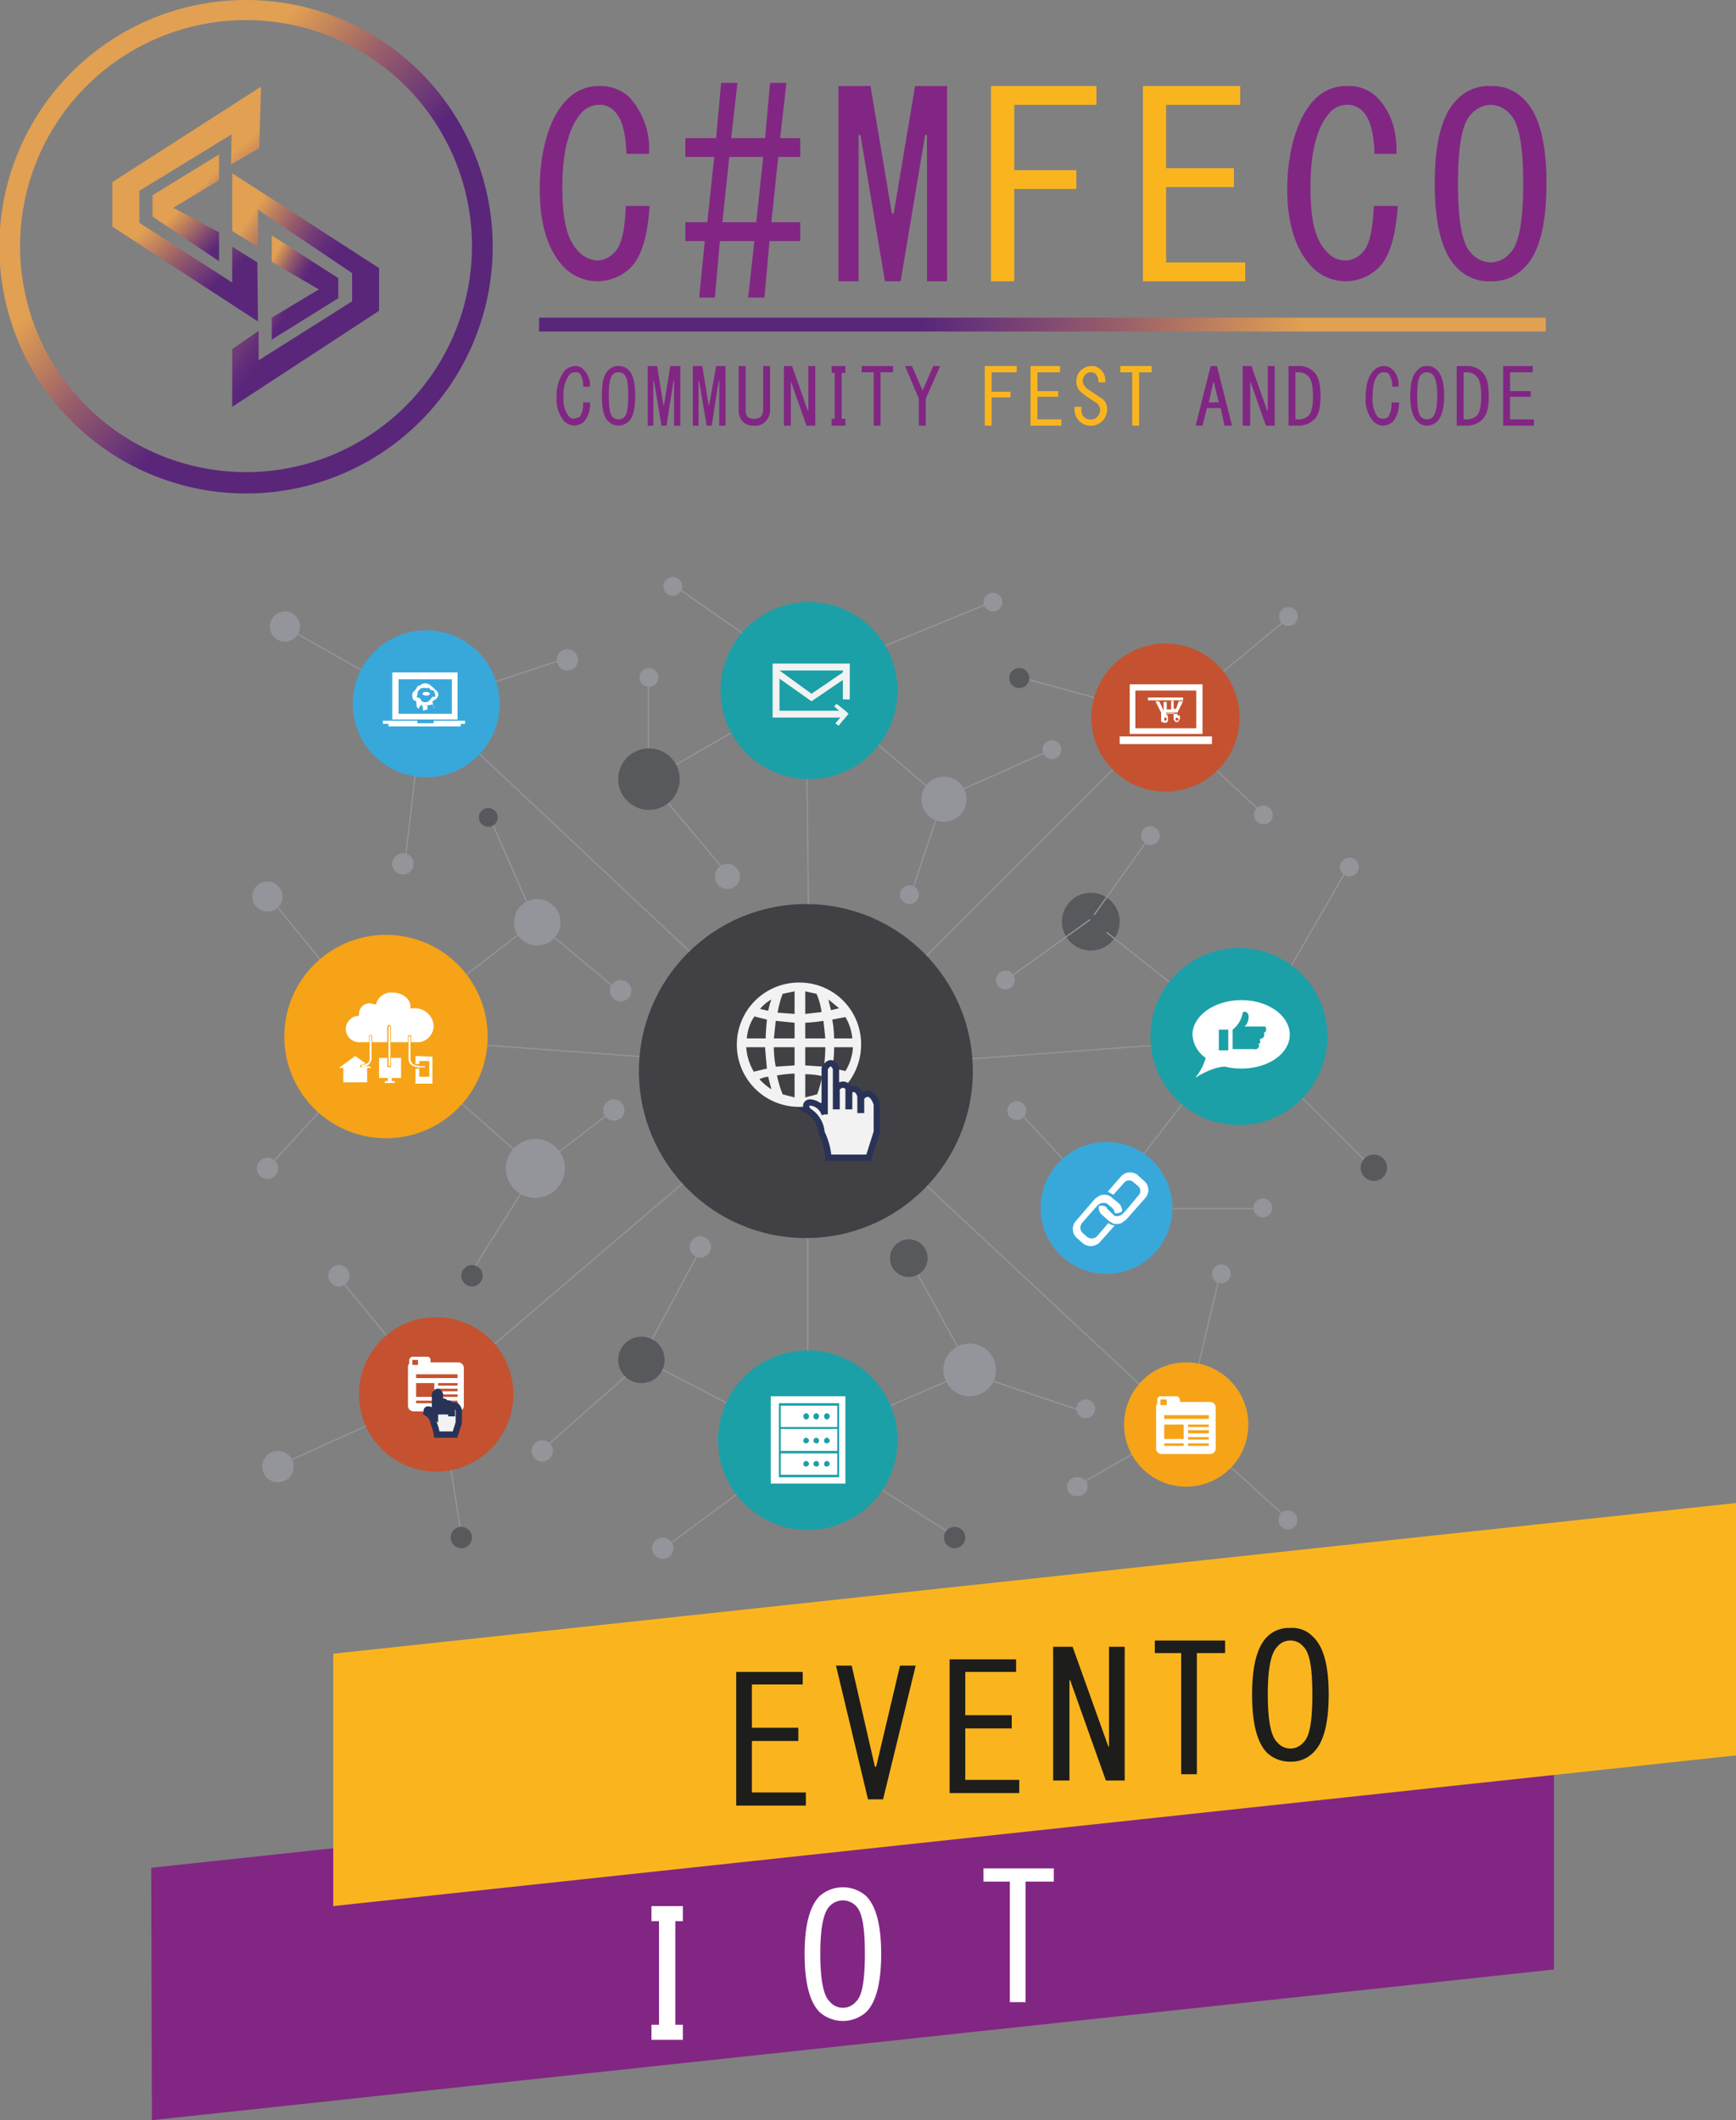 <svg xmlns="http://www.w3.org/2000/svg" xmlns:xlink="http://www.w3.org/1999/xlink" viewBox="0 0 276.6 337.7"><rect x="0" y="0" width="276.6" height="337.7" fill="#808080" stroke="none"/><defs><style>.cls-1{fill:#94959a;}.cls-2{fill:#58595d;}.cls-3{fill:#414045;}.cls-4,.cls-5{fill:#f2f2f2;}.cls-5{stroke:#293358;stroke-miterlimit:10;}.cls-6{fill:#1ba0a7;}.cls-7{fill:#c45230;}.cls-8{fill:#fff;}.cls-9{fill:#38a8db;}.cls-10{fill:#f6a318;}.cls-11{fill:url(#Degradado_sin_nombre_6);}.cls-12{fill:url(#Degradado_sin_nombre_6-2);}.cls-13{fill:url(#Degradado_sin_nombre_3);}.cls-14{fill:url(#Degradado_sin_nombre_4);}.cls-15{fill:url(#Degradado_sin_nombre_5);}.cls-16{fill:#822684;}.cls-17{fill:#fab51e;}.cls-18{fill:url(#Degradado_sin_nombre_6-3);}.cls-19{fill:#1d1d1b;}</style><linearGradient id="Degradado_sin_nombre_6" x1="10.64" y1="80.94" x2="69.69" y2="29.2" gradientTransform="matrix(1, 0, 0, -1, 0, 95.12)" gradientUnits="userSpaceOnUse"><stop offset="0.24" stop-color="#e2a052"/><stop offset="0.42" stop-color="#9a6069"/><stop offset="0.56" stop-color="#6c3778"/><stop offset="0.62" stop-color="#59267a"/></linearGradient><linearGradient id="Degradado_sin_nombre_6-2" x1="26.8" y1="73.63" x2="50.99" y2="45.46" xlink:href="#Degradado_sin_nombre_6"/><linearGradient id="Degradado_sin_nombre_3" x1="25.55" y1="69.55" x2="40.09" y2="55.31" gradientTransform="matrix(1, 0, 0, -1, 0, 95.12)" gradientUnits="userSpaceOnUse"><stop offset="0.37" stop-color="#e2a052"/><stop offset="0.41" stop-color="#d59456"/><stop offset="0.67" stop-color="#7d4672"/><stop offset="0.79" stop-color="#59267a"/></linearGradient><linearGradient id="Degradado_sin_nombre_4" x1="27.82" y1="55.6" x2="54.44" y2="37.44" gradientTransform="matrix(1, 0, 0, -1, 0, 95.12)" gradientUnits="userSpaceOnUse"><stop offset="0.22" stop-color="#e2a052"/><stop offset="0.3" stop-color="#be815d"/><stop offset="0.42" stop-color="#945a6b"/><stop offset="0.52" stop-color="#743e75"/><stop offset="0.61" stop-color="#612c7a"/><stop offset="0.67" stop-color="#59267a"/></linearGradient><linearGradient id="Degradado_sin_nombre_5" x1="36.82" y1="52.96" x2="53.85" y2="43.34" gradientTransform="matrix(1, 0, 0, -1, 0, 95.12)" gradientUnits="userSpaceOnUse"><stop offset="0.27" stop-color="#e2a052"/><stop offset="0.33" stop-color="#be815d"/><stop offset="0.41" stop-color="#945a6b"/><stop offset="0.49" stop-color="#743e75"/><stop offset="0.55" stop-color="#612c7a"/><stop offset="0.59" stop-color="#59267a"/></linearGradient><linearGradient id="Degradado_sin_nombre_6-3" x1="640.96" y1="51.63" x2="801.36" y2="51.63" gradientTransform="matrix(1, 0, 0, -1, -555, 103.27)" xlink:href="#Degradado_sin_nombre_6"/></defs><title>events_iot</title><g id="Capa_2" data-name="Capa 2"><g id="events_iot"><circle class="cls-1" cx="171.5" cy="236.8" r="1.5"/><circle class="cls-2" cx="173.8" cy="146.8" r="4.6"/><circle class="cls-1" cx="150.4" cy="127.3" r="3.6"/><rect class="cls-1" x="55.5" y="95.8" width="0.2" height="19.68" transform="translate(-63.7 102) rotate(-60.5)"/><rect class="cls-1" x="77.2" y="96.6" width="0.2" height="25.14" transform="translate(-2.1 216.8) rotate(-108.3)"/><rect class="cls-1" x="65.9" y="112.3" width="0.2" height="25.14" transform="translate(15 -6.8) rotate(6.7)"/><rect class="cls-1" x="103.2" y="109.1" width="0.2" height="19.49"/><rect class="cls-1" x="108" y="118.9" width="0.2" height="22.36" transform="translate(-58.2 99.5) rotate(-39.9)"/><rect class="cls-1" x="93.2" y="112.4" width="0.2" height="47.47" transform="translate(-69.8 110.8) rotate(-46.8)"/><rect class="cls-1" x="81.8" y="129.8" width="0.2" height="18.92" transform="translate(-49 44.6) rotate(-23.7)"/><rect class="cls-1" x="92" y="143.1" width="0.2" height="18.52" transform="translate(-83.9 125.7) rotate(-50.2)"/><rect class="cls-1" x="78" y="145.2" width="0.2" height="14.38" transform="translate(5 307.2) rotate(-127.6)"/><rect class="cls-1" x="51.4" y="140.8" width="0.2" height="25.14" transform="translate(-85.2 66.9) rotate(-39.1)"/><rect class="cls-1" x="47.2" y="173.1" width="0.2" height="15.44" transform="translate(-40.2 346) rotate(-137.4)"/><rect class="cls-1" x="77.6" y="171.7" width="0.2" height="15.44" transform="translate(-108.2 119.1) rotate(-48.6)"/><rect class="cls-1" x="90.9" y="174.2" width="0.2" height="15.44" transform="translate(2.1 364.9) rotate(-127.5)"/><rect class="cls-1" x="79.3" y="188.3" width="0.2" height="15.44" transform="translate(42.4 404.2) rotate(-147.9)"/><rect class="cls-1" x="89.9" y="153.8" width="0.2" height="27.33" transform="translate(-83.6 244.9) rotate(-85.8)"/><rect class="cls-1" x="59.3" y="202.1" width="0.2" height="15.44" transform="translate(-119.8 85.5) rotate(-39.4)"/><rect class="cls-1" x="52.9" y="222" width="0.2" height="15.44" transform="translate(-134.6 372.4) rotate(-114.3)"/><rect class="cls-1" x="71.9" y="228.5" width="0.2" height="15.44" transform="translate(-35.5 13.9) rotate(-8.9)"/><rect class="cls-1" x="93.5" y="179.9" width="0.2" height="42.52" transform="translate(1.6 403.1) rotate(-130.5)"/><rect class="cls-1" x="93.7" y="215.2" width="0.2" height="18.14" transform="translate(-12.2 442.9) rotate(-131.4)"/><rect class="cls-1" x="106.9" y="198.8" width="0.2" height="16.75" transform="translate(103.2 440.3) rotate(-151.7)"/><rect class="cls-1" x="112.1" y="213.7" width="0.2" height="15.44" transform="translate(-136 218.9) rotate(-62.5)"/><rect class="cls-1" x="112.1" y="234" width="0.2" height="15.44" transform="translate(-14.9 476) rotate(-126.6)"/><rect class="cls-1" x="145.9" y="233.1" width="0.2" height="15.44" transform="translate(-135.6 234.5) rotate(-57.5)"/><rect class="cls-1" x="128.6" y="195.6" width="0.2" height="20"/><rect class="cls-1" x="147.6" y="213.7" width="0.2" height="15.44" transform="translate(2.8 444.6) rotate(-113.3)"/><rect class="cls-1" x="149" y="200.8" width="0.2" height="15.44" transform="translate(-82.1 97.9) rotate(-28.9)"/><rect class="cls-1" x="164.9" y="214.4" width="0.2" height="15.44" transform="translate(-97.9 308.3) rotate(-71.5)"/><rect class="cls-1" x="178.5" y="224.9" width="0.2" height="15.44" transform="translate(66.5 503.6) rotate(-120)"/><rect class="cls-1" x="199.3" y="229.1" width="0.2" height="15.44" transform="translate(-110 225.3) rotate(-47.8)"/><rect class="cls-1" x="192.5" y="203.4" width="0.2" height="15.44" transform="translate(54 -38.8) rotate(13.4)"/><rect class="cls-1" x="163.7" y="178.7" width="0.2" height="49.98" transform="translate(-96.9 184.8) rotate(-47)"/><rect class="cls-1" x="167.6" y="175.4" width="0.2" height="15.44" transform="translate(-79.7 162.5) rotate(-42.8)"/><rect class="cls-1" x="185.2" y="173.4" width="0.2" height="15.44" transform="matrix(0.79, 0.61, -0.61, 0.79, 148.7, -75.38)"/><rect class="cls-1" x="192.3" y="184.8" width="0.2" height="15.44" transform="translate(-0.1 384.9) rotate(-90)"/><rect class="cls-1" x="212.4" y="172.2" width="0.2" height="15.44" transform="translate(-64.9 203) rotate(-45)"/><rect class="cls-1" x="209.8" y="137.9" width="0.2" height="17.42" transform="translate(318.4 378.5) rotate(-150)"/><rect class="cls-1" x="169.2" y="153" width="0.2" height="29.2" transform="translate(14.5 348.7) rotate(-94.2)"/><rect class="cls-1" x="167.5" y="143.3" width="0.2" height="15.44" transform="translate(142.6 375.2) rotate(-125.7)"/><rect class="cls-1" x="182.3" y="145.6" width="0.2" height="15.44" transform="translate(-51.1 201) rotate(-51.6)"/><rect class="cls-1" x="178.7" y="131.6" width="0.2" height="15.44" transform="translate(243.1 356.8) rotate(-144.4)"/><rect class="cls-1" x="195.4" y="116.7" width="0.2" height="15.44" transform="translate(-28.7 182.8) rotate(-47.1)"/><rect class="cls-1" x="198.3" y="96.2" width="0.2" height="15.44" transform="translate(244.5 323.2) rotate(-129.5)"/><rect class="cls-1" x="171" y="102.6" width="0.2" height="15.44" transform="translate(19.4 246.1) rotate(-74.7)"/><rect class="cls-1" x="162.2" y="115.7" width="0.2" height="43.68" transform="translate(179.8 349.6) rotate(-135)"/><rect class="cls-1" x="147.7" y="126.9" width="0.2" height="15.44" transform="translate(245.2 309.2) rotate(-161.5)"/><rect class="cls-1" x="159.5" y="115.3" width="0.2" height="15.44" transform="translate(112.1 318.8) rotate(-114)"/><rect class="cls-1" x="144.6" y="114.9" width="0.2" height="15.44" transform="translate(-42.5 153.1) rotate(-49.5)"/><rect class="cls-1" x="128.6" y="123.2" width="0.2" height="21.15" transform="translate(-1.4 1.4) rotate(-0.6)"/><rect class="cls-1" x="149" y="90.4" width="0.2" height="18.2" transform="translate(113.5 275.3) rotate(-112.3)"/><rect class="cls-1" x="113.8" y="90" width="0.2" height="15.44" transform="translate(-31.4 135.3) rotate(-55.1)"/><rect class="cls-1" x="113.3" y="110.7" width="0.2" height="15.44" transform="translate(67.6 275.9) rotate(-120)"/><circle class="cls-3" cx="128.4" cy="170.6" r="26.6"/><path class="cls-4" d="M127.4,156.5a9.9,9.9,0,1,0,9.8,9.8A9.8,9.8,0,0,0,127.4,156.5Zm.9,6.4a25.8,25.8,0,0,0,2.9-.3l.3,2.8h-3.2Zm-1.7,2.5h-3.3l.3-2.8,3,.3Zm-4.6,0h-3a7,7,0,0,1,1.2-3.5l2,.5C122.1,163.4,122,164.5,122,165.4Zm-.1,1.4c.1,1.3.2,2.4.3,3.4l-2.1.5a8.9,8.9,0,0,1-1.2-3.9Zm1.4,0h3.3v2.9l-3,.2A16.3,16.3,0,0,1,123.3,166.8Zm5,0h3.2c0,1-.1,2-.2,3.1l-3-.2Zm4.6,0h3a8.1,8.1,0,0,1-1.2,3.8l-2.1-.5A16.9,16.9,0,0,0,132.9,166.8Zm0-1.4a16.9,16.9,0,0,0-.3-3l2.1-.4a8,8,0,0,1,1.1,3.4Zm.8-4.8-1.3.3c-.1-.5-.3-1.1-.4-1.7Zm-3.6-2.3a10.5,10.5,0,0,1,.8,2.9l-2.6.3v-3.6Zm-3.5-.4v3.6l-2.7-.2a15.1,15.1,0,0,1,.8-3Zm-3.7,1.3a12.1,12.1,0,0,0-.5,1.8l-1.3-.3A6.5,6.5,0,0,1,122.9,159.2ZM121,171.9a3.9,3.9,0,0,1,1.4-.4c.2.9.4,1.5.5,2A10,10,0,0,1,121,171.9Zm3.7,2.4a17.1,17.1,0,0,1-.9-3,20,20,0,0,1,2.8-.3v3.8Zm3.6.5v-3.7a13.1,13.1,0,0,1,2.7.3,18.2,18.2,0,0,1-.8,2.9Zm3.7-1.3c.1-.5.2-1.1.4-1.9l1.3.3A12.9,12.9,0,0,1,132,173.5Z"/><path class="cls-5" d="M138.4,184.4l1.3-4.1v-4.4s-.8-2.9-2.5-1.1v2h-.1v-2.2s-.4-1.8-1.8-.9v2.5h-.1v-2.9s-.7-1.2-1.9,0v2.9h-.1v-6s-.7-1.9-1.8,0v7.3a2.6,2.6,0,0,0-2.4-1.9s-1,.1-.3,1.3a4.4,4.4,0,0,1,2.2,3.5,11.3,11.3,0,0,1,1.1,4Z"/><circle class="cls-6" cx="128.9" cy="110" r="14.1"/><path class="cls-4" d="M134.3,105.7H123.1v8.6h10.8l-.8.9.5.4,1.6-1.9-.4-.4h0l-1.5-1.2-.4.4.8.7h-9.5v-5.1l5.1,3.6h0l5-3.4v3.1h1.1v-5.7Zm0,1.4-5,3.4-5.1-3.7h10.1Z"/><circle class="cls-7" cx="185.7" cy="114.3" r="11.8"/><path class="cls-8" d="M180,109v7.9h11.6V109Zm10.6,7h-9.7v-6h9.7Z"/><rect class="cls-8" x="178.4" y="117.3" width="14.7" height="1.22"/><rect class="cls-8" x="182.9" y="111.1" width="5.6" height="0.45"/><path class="cls-8" d="M187.6,113.9v-.2h-1.8v-.2h1.8l.9-1.8h-.7l-.4,1.2H187v-1.3h-.4V113h-.7v-1.2h-.5v1.4l-.7-1.5h-.6l.9,1.8v1.4l.3.2h.6l.2-.3v-.7l-.2-.3v-.2H187v1l.3.4h.4l.3-.5v-.5Zm-1.7.6c0,.2-.1.3-.2.3s-.2-.1-.2-.3a.2.2,0,0,1,.4,0Zm1.6.3c-.1,0-.2-.1-.2-.3a.2.2,0,0,1,.2-.2l.3.2A.3.3,0,0,1,187.5,114.8Z"/><circle class="cls-6" cx="197.4" cy="165.1" r="14.1"/><path class="cls-8" d="M197.8,159.3c-4.3,0-7.8,2.5-7.8,5.5a4.8,4.8,0,0,0,2.1,3.7,8.1,8.1,0,0,1-1.7,3.2s2.7-1.8,4.8-1.8h0a10.9,10.9,0,0,0,2.6.3c4.3,0,7.7-2.4,7.7-5.4S202.1,159.3,197.8,159.3Zm-2.1,8h-1.5V164h1.5Zm5.7-2.8s.2.8-.4.9.2.9-.5.8a.6.6,0,0,1-.7.9h-3.4V164a4.3,4.3,0,0,0,1.6-2.7s.5-.5.9.3a2,2,0,0,1-.6,1.9h3.3S202,164.2,201.4,164.5Z"/><circle class="cls-9" cx="176.3" cy="192.4" r="10.5"/><path class="cls-8" d="M182.3,188.1l-1-.9a1.9,1.9,0,0,0-2.7.2l-2.1,2.4.9.5,1.7-1.9a1,1,0,0,1,1.5-.1l.7.6a1,1,0,0,1,.1,1.5l-2,2.4-.5.5a1.2,1.2,0,0,1-1.4.3l-.2-.2-.6-.6a1,1,0,0,1-.4-.5,1.3,1.3,0,0,0-1.2-.2,1.5,1.5,0,0,0,.6,1.5l1,.9.7.4a2,2,0,0,0,1.3-.1l.7-.5,3.1-3.5A1.9,1.9,0,0,0,182.3,188.1Z"/><path class="cls-8" d="M176.6,194.8l-1.8,2.1a1.2,1.2,0,0,1-1.6.1l-.7-.6a1.2,1.2,0,0,1-.1-1.6l2.1-2.4.5-.5a1.1,1.1,0,0,1,.8-.3,1,1,0,0,1,.7.2l.7.6a1.2,1.2,0,0,1,.4.8,1.3,1.3,0,0,0,1.2-.3,1.8,1.8,0,0,0-.6-1.3l-1-.8a1.6,1.6,0,0,0-1.1-.5,1.8,1.8,0,0,0-1.3.4l-.3.2-3.1,3.6a1.9,1.9,0,0,0,.2,2.7l.9.8a2,2,0,0,0,2.7-.1l2.4-2.7A1.8,1.8,0,0,1,176.6,194.8Z"/><circle class="cls-10" cx="189" cy="226.9" r="9.9"/><path class="cls-8" d="M192.8,223.3H188v-.4a.6.6,0,0,0-.6-.5h-2.5a.5.5,0,0,0-.5.5v.6h0a1.4,1.4,0,0,0-.2.6v6.7a.9.9,0,0,0,.8.8h7.8a.9.9,0,0,0,.9-.8v-6.7A.9.9,0,0,0,192.8,223.3Zm-7.9.5v-.9h1v.9Zm3.7,6.5h-3.1v-.4h3.1Zm0-1.1h-3.1v-2.3h3.1Zm4,1.1h-3.3v-.4h3.3Zm0-1h-3.3v-.4h3.3Zm0-1h-3.3v-.5h3.3Zm0-1h-3.3v-.4h3.3Zm0-1.3h-7.1v-.6h7.1Z"/><circle class="cls-6" cx="128.7" cy="229.4" r="14.3"/><path class="cls-8" d="M122.8,222.4v13.9h11.9V222.4Zm10.9,12.9h-9.6V223.5h9.6Z"/><path class="cls-8" d="M124.4,223.9v3.4h9v-3.4Zm4,2.2c-.2,0-.4-.3-.4-.5a.5.5,0,0,1,.4-.5.5.5,0,0,1,.5.5A.5.5,0,0,1,128.4,226.1Zm1.7,0a.5.5,0,0,1-.5-.5.5.5,0,0,1,.5-.5.5.5,0,0,1,.4.5C130.5,225.8,130.3,226.1,130.1,226.1Zm1.6,0c-.2,0-.4-.3-.4-.5a.5.5,0,0,1,.4-.5.5.5,0,0,1,.5.5A.5.5,0,0,1,131.7,226.1Z"/><path class="cls-8" d="M124.4,227.6v3.5h9v-3.5Zm4,2.3a.4.4,0,0,1-.4-.4.5.5,0,0,1,.4-.5.5.5,0,0,1,.5.5A.5.5,0,0,1,128.4,229.9Zm1.7,0a.5.5,0,0,1-.5-.4.5.5,0,0,1,.5-.5.5.5,0,0,1,.4.5A.4.4,0,0,1,130.1,229.9Zm1.6,0a.4.4,0,0,1-.4-.4.5.5,0,0,1,.4-.5.5.5,0,0,1,.5.5A.5.5,0,0,1,131.7,229.9Z"/><path class="cls-8" d="M124.4,231.5v3.4h9v-3.4Zm4,2.1a.4.4,0,0,1-.4-.4.5.5,0,0,1,.4-.5.5.5,0,0,1,.5.5A.5.5,0,0,1,128.4,233.6Zm1.7,0a.5.5,0,0,1-.5-.4.5.5,0,0,1,.5-.5.5.5,0,0,1,.4.5A.4.4,0,0,1,130.1,233.6Zm1.6,0a.4.4,0,0,1-.4-.4.5.5,0,0,1,.4-.5.5.5,0,0,1,.5.5A.5.5,0,0,1,131.7,233.6Z"/><circle class="cls-7" cx="69.5" cy="222.1" r="12.3"/><path class="cls-8" d="M73.1,217H68.6v-.4a.5.5,0,0,0-.5-.5H65.8a.6.6,0,0,0-.6.5v.6h0a.8.8,0,0,0-.2.5V224a.9.9,0,0,0,.9.8h7.2a.9.9,0,0,0,.8-.8v-6.2A.9.9,0,0,0,73.1,217Zm-7.4.4v-.8h.9v.8Zm3.5,6.1H66.3v-.4h2.9Zm0-1H66.3v-2.2h2.9Zm3.7,1H69.8v-.4h3.1Zm0-1H69.8v-.4h3.1Zm0-.9H69.8v-.4h3.1Zm0-.9H69.8v-.4h3.1Zm0-1.2H66.3v-.6h6.6Z"/><path class="cls-5" d="M72.5,228.5l.6-1.9v-2s-.4-1.3-1.1-.5v1h-.1v-1s-.2-.9-.8-.4v1.1H71v-1.3s-.3-.6-.8,0v1.3h-.1v-2.7s-.3-.9-.8,0v3.3a1.2,1.2,0,0,0-1.1-.9s-.4,0-.1.6a2.2,2.2,0,0,1,1,1.6,7,7,0,0,1,.5,1.8Z"/><circle class="cls-10" cx="61.5" cy="165.1" r="16.2"/><path class="cls-8" d="M57.6,169.6s1.3.1,1.3-1v-3.5q.1-.3.3,0v3.6a1.4,1.4,0,0,1-1.6,1.2A.2.2,0,0,1,57.6,169.6Z"/><path class="cls-8" d="M67.6,169.8s-2.2.3-2.2-1.2,0-3.5,0-3.5-.2-.2-.3,0v3.6s-.2,1.5,2.5,1.3C67.7,170,67.8,169.8,67.6,169.8Z"/><path class="cls-8" d="M57.5,170c-.2-.2-.2-.3,0-.4l.8-.2-1.7-1.2L54,170.1h.7v2.3h3.8v-2.3h.7l-.4-.3Z"/><path class="cls-8" d="M61.9,163.6v6.2h.3v-6.2Q62.1,163.2,61.9,163.6Z"/><path class="cls-8" d="M63.9,171.7v-3.2H62.3v1.4c-.2.2-.4.1-.6,0v-1.4H60.4v3.2h1.4v.5h-.5v.3h1.6v-.3h-.5v-.5Z"/><path class="cls-8" d="M65,166v-1.1h.5V166h1.4a2.7,2.7,0,0,0,2.2-2.6,3,3,0,0,0-3.2-2.8h-.6a.4.4,0,0,0,.1-.3c0-1.2-1.3-2.2-2.8-2.2a2.5,2.5,0,0,0-2.7,1.9l-1-.2a1.7,1.7,0,0,0-1.7,1.7v.3a2.1,2.1,0,0,0,0,4.2h1.6v-1a.3.3,0,0,1,.5,0v1h2.4v-2.5q.3-.5.6,0V166Z"/><path class="cls-8" d="M66.2,168.2v1.3h.6V169h1.6v2.5H66.8v-1.3h-.6v2.4h2.7v-4.3Z"/><circle class="cls-9" cx="67.9" cy="112.1" r="11.7"/><path class="cls-8" d="M62.5,107.1v7.5H72.9v-7.5Zm9.5,6.6H63.5v-5.5H72Z"/><path class="cls-8" d="M69.4,111.4c1-.9,0-1.5,0-1.5s-.4-.4-.4-.4-.5-.4-.5-.4a1.2,1.2,0,0,0-1.6.1h-.1c-.3,0-.4.4-.4.4s-.4.5-.4.5-.4.1-.3.9.6.6.6.6.1,1,.1,1l.3.3c.7-1.5.7.3.7.3l.7-.2v-.7a1.1,1.1,0,0,0,.7-.1c.4.1.3.7.3.7s-.2-1.2-.2-1.2S69.4,111.4,69.4,111.4Zm-1,.2c-.4.4-1.2.3-1.3-.1s-.7-.4-.7-.4.2-1,.2-1,.5-.5.5-.5,1.5-.1,1.4.1.6.3.6.3.5,1.1.1,1S68.8,111.2,68.4,111.6Z"/><ellipse class="cls-8" cx="67.9" cy="110.5" rx="0.6" ry="0.3"/><polygon class="cls-8" points="74.1 114.8 69.1 114.8 69.1 115.2 66.5 115.2 66.5 114.8 61 114.8 61 115.3 61.9 115.3 61.9 115.7 73.4 115.7 73.4 115.3 74.1 115.3 74.1 114.8"/><circle class="cls-1" cx="45.4" cy="99.8" r="2.4"/><circle class="cls-1" cx="90.4" cy="105.1" r="1.7"/><circle class="cls-1" cx="64.2" cy="137.6" r="1.7"/><circle class="cls-1" cx="42.6" cy="142.8" r="2.4"/><circle class="cls-1" cx="42.6" cy="186.1" r="1.7"/><circle class="cls-1" cx="98.9" cy="157.8" r="1.7"/><circle class="cls-1" cx="85.6" cy="146.9" r="3.7"/><circle class="cls-1" cx="85.3" cy="186.1" r="4.7"/><circle class="cls-1" cx="97.8" cy="176.8" r="1.7"/><circle class="cls-1" cx="54" cy="203.2" r="1.7"/><circle class="cls-2" cx="75.2" cy="203.2" r="1.7"/><circle class="cls-1" cx="111.6" cy="198.6" r="1.7"/><circle class="cls-2" cx="102.2" cy="216.6" r="3.7"/><circle class="cls-1" cx="44.3" cy="233.6" r="2.5"/><circle class="cls-2" cx="73.5" cy="244.9" r="1.7"/><circle class="cls-1" cx="86.4" cy="231.1" r="1.7"/><circle class="cls-1" cx="105.6" cy="246.6" r="1.7"/><circle class="cls-2" cx="144.8" cy="200.4" r="3"/><circle class="cls-1" cx="154.5" cy="218.2" r="4.2"/><circle class="cls-2" cx="152.1" cy="244.9" r="1.7"/><circle class="cls-1" cx="173" cy="224.4" r="1.5"/><circle class="cls-1" cx="171.8" cy="236.8" r="1.5"/><circle class="cls-1" cx="194.6" cy="202.9" r="1.5"/><circle class="cls-1" cx="205.2" cy="242.1" r="1.5"/><circle class="cls-1" cx="201.2" cy="192.4" r="1.5"/><circle class="cls-1" cx="162" cy="176.9" r="1.5"/><circle class="cls-2" cx="218.9" cy="186" r="2.1"/><circle class="cls-1" cx="160.2" cy="156.1" r="1.5"/><circle class="cls-1" cx="183.3" cy="133.1" r="1.5"/><circle class="cls-1" cx="215" cy="138.1" r="1.5"/><circle class="cls-1" cx="201.3" cy="129.8" r="1.5"/><circle class="cls-1" cx="205.3" cy="98.2" r="1.5"/><circle class="cls-1" cx="144.9" cy="142.5" r="1.5"/><circle class="cls-1" cx="167.6" cy="119.4" r="1.5"/><circle class="cls-2" cx="162.4" cy="108" r="1.6"/><circle class="cls-1" cx="158.2" cy="95.9" r="1.5"/><circle class="cls-1" cx="107.2" cy="93.4" r="1.5"/><circle class="cls-1" cx="103.4" cy="107.9" r="1.5"/><circle class="cls-1" cx="115.9" cy="139.6" r="2"/><circle class="cls-2" cx="103.4" cy="124.1" r="4.9"/><circle class="cls-2" cx="77.8" cy="130.2" r="1.5"/><g id="Capa_2-2" data-name="Capa 2"><g id="Capa_2-2-2" data-name="Capa 2-2"><path class="cls-11" d="M39.3,0A39.3,39.3,0,1,0,78.5,39.3,39.3,39.3,0,0,0,39.3,0Zm0,75.2A36,36,0,1,1,75.2,39.3,36,36,0,0,1,39.3,75.2Z"/><polygon class="cls-12" points="41.3 23.6 41.6 13.8 17.9 29 17.9 36.1 41.1 51.2 41 41.8 37 39.3 37 45 22.2 35.5 22.2 30.4 36.9 21.4 36.8 26.2 41.3 23.6"/><polygon class="cls-13" points="34.9 28.7 34.9 24.6 24.3 31.1 24.3 34.5 34.9 41.6 34.9 37 27.6 33.1 34.9 28.7"/><polygon class="cls-14" points="37 36.8 41.1 39.3 41.1 33.4 56.1 43.5 56.1 48 41.2 57.4 41.2 52.7 37 55.6 37 64.8 60.4 49.5 60.4 42.7 37 27.6 37 36.8"/><polygon class="cls-15" points="43.3 37.5 43.3 41.7 50.8 46.1 43.3 50.6 43.3 54.1 53.9 47.5 53.9 44.3 43.3 37.5"/></g></g><path class="cls-16" d="M100.5,42.6a7.5,7.5,0,0,1-10.6,0C87.3,39.9,86,35.8,86,30.1s1.4-11.3,4.3-14.2a7,7,0,0,1,5.1-2.2,6.9,6.9,0,0,1,4.8,1.7,12.1,12.1,0,0,1,3.2,9.1H99.8c-.1-3.4-.7-5.6-1.9-6.8a3.2,3.2,0,0,0-2.5-1,3.8,3.8,0,0,0-2.6,1.1c-2.1,2.2-3.2,6.2-3.2,12s.9,8.6,2.7,10.4a4.5,4.5,0,0,0,2.9,1.3,3.9,3.9,0,0,0,2.7-1.3c1.1-1.1,1.7-3.5,1.8-7.4h3.8C103.2,37.6,102.2,40.9,100.5,42.6Z"/><path class="cls-16" d="M119.2,47.4l1-9h-5.5l-.8,9h-2.5l.9-9h-3.1v-3h3.5L113.8,25h-4.6V22h4.9l.8-8.8h2.6l-1,8.8h5.4l.8-8.8h2.6l-1,8.8h3.2v3H124l-1.1,10.4h4.6v3h-4.9l-.8,9Zm1.3-12L121.6,25h-5.4l-1.1,10.4Z"/><path class="cls-16" d="M136.8,21.5V44.8h-3.2V13.7h5.1L142.1,34h.3l3.4-20.3h5.1V44.8h-3.2V21.5h-.3l-3.9,23.3H141l-3.9-23.3Z"/><path class="cls-17" d="M157.9,44.8V13.7h16.8v3H161.6V27.1h9.9v3h-9.9V44.8Z"/><path class="cls-17" d="M185.8,26.8h10.8v3H185.8v12h12.6v3H182.1V13.7h15.5v3H185.8Z"/><path class="cls-16" d="M219.7,42.6a7.5,7.5,0,0,1-10.6,0c-2.6-2.7-4-6.8-4-12.5s1.5-11.3,4.3-14.2a7,7,0,0,1,5.1-2.2,6.5,6.5,0,0,1,4.8,1.7c2.3,2.3,3.3,5.3,3.2,9.1H219c-.1-3.4-.7-5.6-1.9-6.8a3.3,3.3,0,0,0-2.6-1,3.6,3.6,0,0,0-2.5,1.1c-2.1,2.2-3.2,6.2-3.2,12s.9,8.6,2.7,10.4a3.7,3.7,0,0,0,5.6,0c1.1-1.1,1.6-3.5,1.8-7.4h3.8C222.4,37.6,221.4,40.9,219.7,42.6Z"/><path class="cls-16" d="M246.4,29.2q0,10.1-3.6,13.5a6.9,6.9,0,0,1-5.2,2.1,7,7,0,0,1-5.4-2.1q-3.6-3.5-3.6-13.5c0-6.6,1.2-11.1,3.6-13.4a7,7,0,0,1,5.4-2.1,6.9,6.9,0,0,1,5.2,2.1C245.2,18.1,246.4,22.6,246.4,29.2Zm-14.1,0c0,6,.7,9.8,2.1,11.1a4.2,4.2,0,0,0,3.2,1.5,4.1,4.1,0,0,0,3-1.5c1.4-1.3,2.1-5.1,2.1-11.1s-.7-9.7-2.1-11a4.1,4.1,0,0,0-3-1.5,4.2,4.2,0,0,0-3.2,1.5C233,19.5,232.3,23.2,232.3,29.2Z"/><path class="cls-16" d="M93.1,67.1a2.4,2.4,0,0,1-1.6.7,2.6,2.6,0,0,1-1.6-.7,5.2,5.2,0,0,1-1.2-3.8A6.3,6.3,0,0,1,90,59a2.6,2.6,0,0,1,1.6-.7,1.7,1.7,0,0,1,1.4.6,3.5,3.5,0,0,1,1,2.7H92.9a3.6,3.6,0,0,0-.5-2.1,1.1,1.1,0,0,0-.8-.2,1.1,1.1,0,0,0-.8.3,5.1,5.1,0,0,0-1,3.6,4.4,4.4,0,0,0,.9,3.2,1.1,1.1,0,0,0,.8.3l.9-.3a3.9,3.9,0,0,0,.5-2.3H94A4.3,4.3,0,0,1,93.1,67.1Z"/><path class="cls-16" d="M101.2,63c0,2.1-.3,3.4-1,4.1a2.6,2.6,0,0,1-1.6.7,2.4,2.4,0,0,1-1.7-.7c-.7-.7-1-2-1-4.1s.3-3.3,1-4a2.1,2.1,0,0,1,1.7-.7,2.1,2.1,0,0,1,1.6.7C100.9,59.7,101.2,61,101.2,63ZM97,63c0,1.9.2,3,.6,3.4a1.3,1.3,0,0,0,1,.4,1.2,1.2,0,0,0,.9-.4c.4-.4.6-1.5.6-3.4s-.2-2.9-.6-3.3a1.2,1.2,0,0,0-.9-.4,1.3,1.3,0,0,0-1,.4Q97,60.3,97,63Z"/><path class="cls-16" d="M104.1,60.7v7.1h-.9V58.3h1.5l1,6.2h.1l1-6.2h1.6v9.5h-1V60.7h-.1l-1.1,7.1h-.8l-1.2-7.1Z"/><path class="cls-16" d="M111.3,60.7v7.1h-.9V58.3h1.5l1,6.2h.1l1.1-6.2h1.5v9.5h-1V60.7h-.1l-1.1,7.1h-.8l-1.2-7.1Z"/><path class="cls-16" d="M117.7,58.3h1.1v6.9a1.9,1.9,0,0,0,.3,1.2,1.8,1.8,0,0,0,1.1.3h0a1.7,1.7,0,0,0,1-.3,2.1,2.1,0,0,0,.4-1.2V58.3h1.1v6.9a2.6,2.6,0,0,1-.8,2,2.1,2.1,0,0,1-1.7.6h0a2.3,2.3,0,0,1-1.8-.6,2.6,2.6,0,0,1-.7-2Z"/><path class="cls-16" d="M129.9,58.3v9.5h-1.4L126,60.7h0v7.1h-1.1V58.3h1.3l2.5,7.1h.1V58.3Z"/><path class="cls-16" d="M134.1,66.7h.6v1.1h-2.2V66.7h.5V59.4h-.5V58.3h2.2v1.1h-.6Z"/><path class="cls-16" d="M139.2,67.8V59.3h-1.9v-1h5v1h-2v8.5Z"/><path class="cls-16" d="M145.3,58.3l1.7,3.9h0l1.7-3.9h1.1l-2.3,5.2v4.3h-1.1V63.5l-2.2-5.2Z"/><path class="cls-17" d="M156.9,67.8V58.3H162v1h-4v3.1h3v.9h-3v4.5Z"/><path class="cls-17" d="M165.3,62.3h3.3v.9h-3.3v3.6h3.8v1h-4.9V58.3h4.7v1h-3.6Z"/><path class="cls-17" d="M175.3,63.3a2,2,0,0,1,1.1,1.8,2.6,2.6,0,0,1-.8,2,2.6,2.6,0,0,1-4.4-1.8v-.5h1.1v.4a1.5,1.5,0,0,0,.4,1.2,1.3,1.3,0,0,0,1,.4,1.2,1.2,0,0,0,1.1-.4,1.6,1.6,0,0,0,.5-1.1,1.5,1.5,0,0,0-.7-1.2,18.8,18.8,0,0,1-2.3-1.6,2.1,2.1,0,0,1-.8-1.7,2.4,2.4,0,0,1,.7-1.8,2.6,2.6,0,0,1,1.6-.7,2,2,0,0,1,1.6.6,2.4,2.4,0,0,1,.7,2H175a1.6,1.6,0,0,0-.4-1.3,1.2,1.2,0,0,0-1.6,0,1.6,1.6,0,0,0-.5,1.1,1.9,1.9,0,0,0,.7,1.2Z"/><path class="cls-17" d="M180.4,67.8V59.3h-1.9v-1h5v1h-2v8.5Z"/><path class="cls-16" d="M191.6,67.8h-1.1l2.4-9.5h1l2.4,9.5h-1.2l-.6-2.8h-2.2Zm1.8-6.9h-.1l-.7,3.2h1.6Z"/><path class="cls-16" d="M203.1,58.3v9.5h-1.4l-2.5-7.1h0v7.1H198V58.3h1.4l2.5,7.1h.1V58.3Z"/><path class="cls-16" d="M209.3,59.2c.8.7,1.1,2,1.1,3.9s-.3,3-1,3.7a3.5,3.5,0,0,1-2.4,1h-1.7V58.3H207A3.2,3.2,0,0,1,209.3,59.2ZM207,66.8a2.4,2.4,0,0,0,1.5-.6c.5-.5.7-1.6.7-3.1s-.2-2.7-.8-3.2a2,2,0,0,0-1.4-.6h-.6v7.5Z"/><path class="cls-16" d="M222,67.1a2.6,2.6,0,0,1-1.6.7,2.4,2.4,0,0,1-1.6-.7,5.2,5.2,0,0,1-1.2-3.8c0-2,.4-3.4,1.3-4.3a2.3,2.3,0,0,1,1.5-.7,2,2,0,0,1,1.5.6,3.1,3.1,0,0,1,.9,2.7h-1a2.9,2.9,0,0,0-.6-2.1c-.2-.2-.4-.2-.8-.2a.9.9,0,0,0-.7.3c-.7.6-1,1.8-1,3.6a4.9,4.9,0,0,0,.8,3.2,1.6,1.6,0,0,0,.9.3,1.3,1.3,0,0,0,.8-.3,3.9,3.9,0,0,0,.5-2.3h1.2A4.8,4.8,0,0,1,222,67.1Z"/><path class="cls-16" d="M230.1,63c0,2.1-.4,3.4-1.1,4.1a2.4,2.4,0,0,1-1.6.7,2.2,2.2,0,0,1-1.6-.7c-.7-.7-1.1-2-1.1-4.1s.4-3.3,1.1-4a1.9,1.9,0,0,1,1.6-.7,2,2,0,0,1,1.6.7C229.7,59.7,230.1,61,230.1,63Zm-4.3,0c0,1.9.2,3,.6,3.4a1.4,1.4,0,0,0,1,.4,1.2,1.2,0,0,0,.9-.4c.4-.4.7-1.5.7-3.4s-.3-2.9-.7-3.3a1.2,1.2,0,0,0-.9-.4,1.4,1.4,0,0,0-1,.4Q225.8,60.3,225.8,63Z"/><path class="cls-16" d="M236.1,59.2c.8.7,1.1,2,1.1,3.9s-.3,3-1,3.7a3.5,3.5,0,0,1-2.4,1h-1.7V58.3h1.7A3.2,3.2,0,0,1,236.1,59.2Zm-2.3,7.6a2.4,2.4,0,0,0,1.5-.6c.5-.5.7-1.6.7-3.1s-.2-2.7-.8-3.2a2,2,0,0,0-1.4-.6h-.6v7.5Z"/><path class="cls-16" d="M240.6,62.3h3.3v.9h-3.3v3.6h3.8v1h-4.9V58.3h4.7v1h-3.6Z"/><rect class="cls-18" x="86" y="50.5" width="160.4" height="2.2" transform="translate(332.3 103.3) rotate(180)"/><polygon class="cls-16" points="247.6 273.5 247.6 313.7 24.2 337.7 24.1 297.5 247.6 273.5"/><polygon class="cls-17" points="276.6 239.4 276.6 279.6 53.1 303.6 53.1 263.4 276.6 239.4"/><path class="cls-19" d="M119.8,275.2h7.4v2.1h-7.4v8.2h8.6v2.1H117.3V266.3h10.6v2h-8.1Z"/><path class="cls-19" d="M135.7,265.3l3.7,16.1h.2l3.8-16.1h2.5l-5.2,21.3h-2.4l-5.1-21.3Z"/><path class="cls-19" d="M153.8,273.2h7.4v2.1h-7.4v8.2h8.6v2.1H151.3V264.3h10.6v2h-8.1Z"/><path class="cls-19" d="M179.2,262.3v21.3h-3l-5.7-16h-.1v16h-2.6V262.3h3.1l5.7,15.9h.1V262.3Z"/><path class="cls-19" d="M188.2,282.6V263.3H184v-2h11.2v2h-4.5v19.3Z"/><path class="cls-19" d="M211.7,269.9c0,4.6-.8,7.7-2.5,9.3a4.9,4.9,0,0,1-3.6,1.4,5.3,5.3,0,0,1-3.7-1.4q-2.4-2.4-2.4-9.3c0-4.6.8-7.6,2.4-9.2a4.9,4.9,0,0,1,3.7-1.4,4.5,4.5,0,0,1,3.6,1.4C210.9,262.3,211.7,265.3,211.7,269.9Zm-9.7,0c0,4.1.5,6.7,1.5,7.6a2.7,2.7,0,0,0,4.2,0c1-.9,1.4-3.5,1.4-7.6s-.4-6.6-1.4-7.6a2.7,2.7,0,0,0-4.2,0C202.5,263.3,202,265.8,202,269.9Z"/><path class="cls-8" d="M107.6,322.5h1.2v2.4h-5v-2.4H105V306h-1.2v-2.4h5V306h-1.2Z"/><path class="cls-8" d="M140.4,311.2q0,6.9-2.4,9.3a5.6,5.6,0,0,1-7.4,0q-2.4-2.4-2.4-9.3c0-4.5.8-7.6,2.4-9.2a5.6,5.6,0,0,1,7.4,0C139.6,303.6,140.4,306.7,140.4,311.2Zm-9.7,0c0,4.1.5,6.7,1.5,7.6a2.7,2.7,0,0,0,4.2,0c1-.9,1.4-3.5,1.4-7.6s-.4-6.6-1.4-7.6a2.9,2.9,0,0,0-4.2,0C131.2,304.6,130.7,307.1,130.7,311.2Z"/><path class="cls-8" d="M160.9,318.9V299.7h-4.2v-2.1h11.2v2.1h-4.5v19.2Z"/></g></g></svg>
